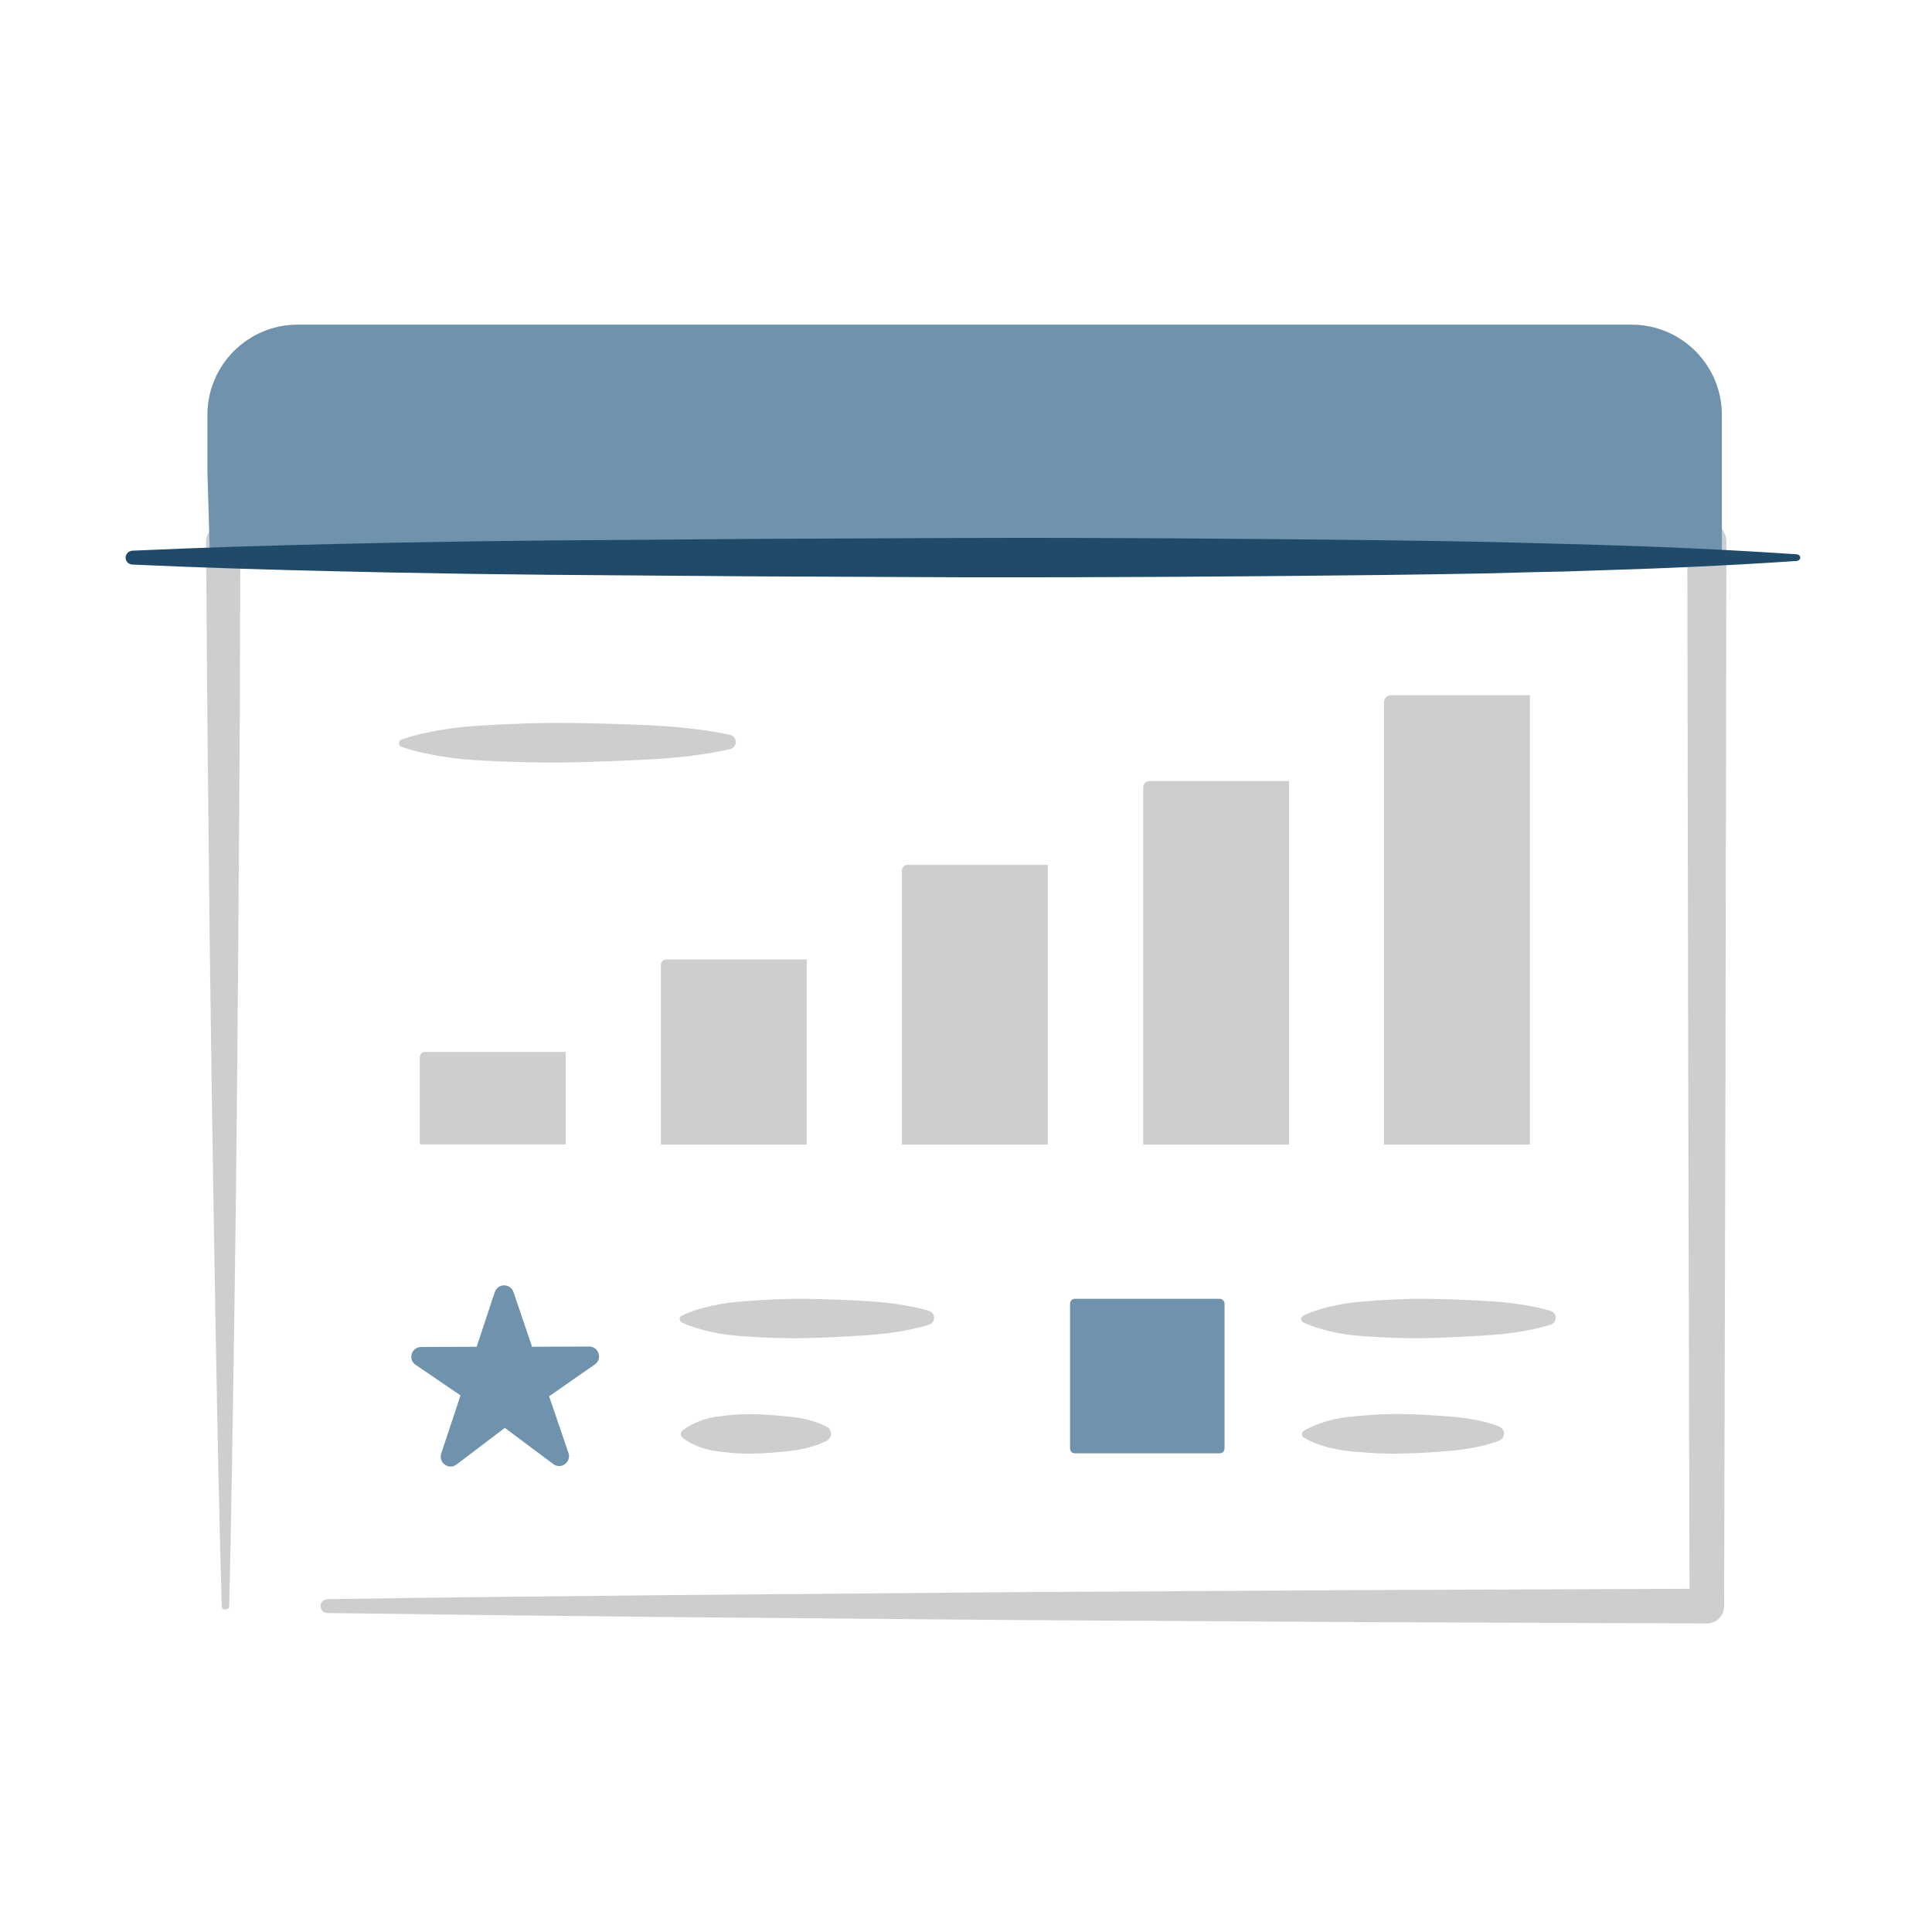 <svg enable-background="new 0 0 850.4 850.4" viewBox="0 0 850.4 850.4" xmlns="http://www.w3.org/2000/svg"><path d="m536.9 639.7h-63.8c-1.1 0-2.1-.9-2.1-2.1v-63.8c0-1.1.9-2.1 2.1-2.1h63.8c1.1 0 2.1.9 2.1 2.1v63.8c0 1.2-1 2.1-2.1 2.1z" fill="#6f93ad"/><path d="m97.6 707.1c-1.1-39-1.9-78.1-2.6-117.1l-1-58.6-.9-58.6-.8-58.6-.6-58.6c-.5-39-.7-78.1-1-117.1 0-4.1 3.3-7.5 7.4-7.5h.1l81.6-.3 81.6-.2 163.3-.5 163.3-.2h163.3c4.8 0 8.6 3.9 8.6 8.6l-.4 234.3-.6 234.3c0 4.2-3.4 7.6-7.6 7.6l-151.8-.6-151.8-.9-151.8-1.3c-50.6-.5-101.2-1.1-151.8-1.8-1.7 0-3-1.4-3-3.1s1.4-3 3-3c50.6-.8 101.2-1.3 151.8-1.8l151.8-1.3 151.8-.9 151.8-.6-7.6 7.6-.6-234.3-.4-234.3 8.7 8.7h-163.3l-163.3-.2-163.3-.5-81.6-.2-81.6-.3 7.5-7.5c-.1 39-.2 78.1-.5 117.1l-.4 58.6-.5 58.6-.6 58.6-.8 58.6c-.6 39-1.2 78.1-2.1 117.1 0 .8-.7 1.5-1.6 1.5-1 .2-1.7-.4-1.7-1.3z" fill="#ccced0"/><path d="m92.4 245.4-1.1-37.7v-25.1c0-21.9 17.8-39.7 39.7-39.7h587.2c21.9 0 39.7 17.8 39.7 39.7v62.8h-665.5z" fill="#6f93ad"/><path d="m791 246.9c-30.5 2.1-61.1 3.4-91.6 4.3-7.6.3-15.3.5-22.9.6l-22.9.6c-15.3.3-30.5.5-45.8.7-61.1.7-122.1 1.1-183.2 1l-45.8-.2-45.8-.2-91.6-.7c-15.3-.2-30.5-.3-45.8-.6l-22.9-.4-22.9-.5c-30.5-.7-61.1-1.6-91.6-3-1.7-.1-3-1.5-2.9-3.2.1-1.6 1.4-2.8 2.9-2.9 30.5-1.4 61.1-2.3 91.6-3l22.9-.5 22.9-.4c15.3-.3 30.5-.4 45.8-.6l91.6-.7 45.8-.2 45.8-.2c61.1-.2 122.1.3 183.2 1 15.3.2 30.5.4 45.8.7l22.9.6 22.9.6c30.5.9 61.1 2.2 91.6 4.3.8.1 1.5.8 1.4 1.6 0 .6-.7 1.2-1.4 1.3z" fill="#204a69"/><path d="m249 463h-62c-1.2 0-2.2 1-2.2 2.2v38.5h64.2zm106.1-40.7h-61.7c-1.4 0-2.5 1.1-2.5 2.5v79h64.2zm106.1-41.6h-61.7c-1.4 0-2.5 1.1-2.5 2.5v120.6h64.2zm106.1-36.9h-61.3c-1.6 0-2.8 1.3-2.8 2.8v157.2h64.2v-160zm106.1-37.8h-61.1c-1.7 0-3.1 1.4-3.1 3.1v194.7h64.2z" fill="#ccced0"/><path d="m241.7 614.6 20.1-14c3.5-2.4 1.8-7.9-2.5-7.9l-25.1.1-8.2-24.1c-1.3-3.9-6.9-3.9-8.2 0l-8 24.1-24.4.1c-4.3 0-6 5.5-2.4 7.9l19.7 13.4-8.5 25.6c-1.3 4.1 3.4 7.4 6.8 4.8l21.2-16.1 21.3 15.9c3.4 2.6 8.1-.8 6.7-4.9z" fill="#6f93ad"/><path d="m300.1 579.1c4.5-2.2 9.1-3.4 13.6-4.4s9.1-1.6 13.6-1.9c9.1-.7 18.1-1.2 27.2-1.1s18.1.5 27.2 1c4.5.3 9.1.7 13.6 1.4s9.1 1.5 13.6 2.9c1.7.5 2.7 2.3 2.1 4-.3 1-1.1 1.8-2.1 2.1-4.5 1.4-9.1 2.3-13.6 3.1-4.5.7-9.1 1.2-13.6 1.5-9.1.6-18.1 1.1-27.2 1.3s-18.1-.2-27.2-.8c-4.5-.3-9.1-.8-13.6-1.8s-9.1-2.2-13.6-4.3c-.8-.4-1.2-1.4-.8-2.2.1-.3.4-.6.8-.8zm.2 50.7c2.6-2.1 5.3-3.4 7.9-4.4s5.3-1.6 7.9-1.9c5.3-.7 10.6-1.2 15.9-1 5.3.1 10.6.6 15.9 1.1 2.7.3 5.3.7 8 1.4s5.3 1.6 8 3c1.7.9 2.4 3 1.5 4.7-.3.6-.8 1.1-1.4 1.4-2.6 1.4-5.3 2.3-7.9 3s-5.3 1.2-7.9 1.5c-5.3.6-10.6 1.1-15.9 1.2-5.3.2-10.6-.2-15.9-.9-2.7-.3-5.3-.9-8-1.8-2.7-1-5.3-2.2-8-4.3-.9-.7-1-1.9-.3-2.8zm273.4-50.7c4.5-2.2 9.1-3.4 13.6-4.4s9.1-1.6 13.6-1.9c9.1-.7 18.1-1.2 27.2-1.1s18.1.5 27.2 1c4.5.3 9.1.7 13.6 1.4s9.1 1.5 13.6 2.9c1.7.5 2.7 2.3 2.1 4-.3 1-1.1 1.8-2.1 2.1-4.5 1.4-9.1 2.3-13.6 3.1-4.5.7-9.1 1.2-13.6 1.5-9.1.6-18.1 1.1-27.2 1.3s-18.1-.2-27.2-.8c-4.5-.3-9.1-.8-13.6-1.8s-9.1-2.2-13.6-4.3c-.8-.4-1.2-1.4-.8-2.2.2-.3.5-.6.8-.8zm.2 50.7c3.6-2.1 7.2-3.4 10.7-4.4 3.6-1 7.2-1.6 10.7-1.9 7.2-.7 14.3-1.2 21.5-1.1s14.3.6 21.5 1.1c3.6.3 7.2.7 10.8 1.4s7.2 1.6 10.8 3c1.7.7 2.5 2.6 1.9 4.3-.3.9-1 1.5-1.9 1.9-3.6 1.4-7.2 2.3-10.7 3-3.6.7-7.2 1.2-10.7 1.5-7.2.6-14.3 1.1-21.5 1.2-7.2.2-14.3-.2-21.5-.9-3.6-.3-7.2-.9-10.8-1.8-3.6-1-7.2-2.2-10.8-4.3-.8-.5-1.1-1.6-.6-2.4zm-397.3-304.2c6-2.2 12.1-3.4 18.1-4.4s12.1-1.6 18.1-1.9c12.1-.7 24.2-1.2 36.2-1.1 12.1.1 24.2.5 36.2 1 6 .3 12.1.7 18.1 1.4s12.1 1.5 18.1 2.9c1.7.4 2.8 2.1 2.4 3.8-.3 1.2-1.2 2.1-2.3 2.4-6 1.4-12.1 2.3-18.1 3.1-6 .7-12.1 1.2-18.1 1.5-12.1.6-24.2 1.1-36.2 1.3-12.1.2-24.2-.2-36.2-.8-6-.3-12.1-.8-18.1-1.8s-12.1-2.2-18.1-4.3c-.8-.3-1.3-1.2-1-2.1 0-.4.4-.8.9-1z" fill="#ccced0"/></svg>